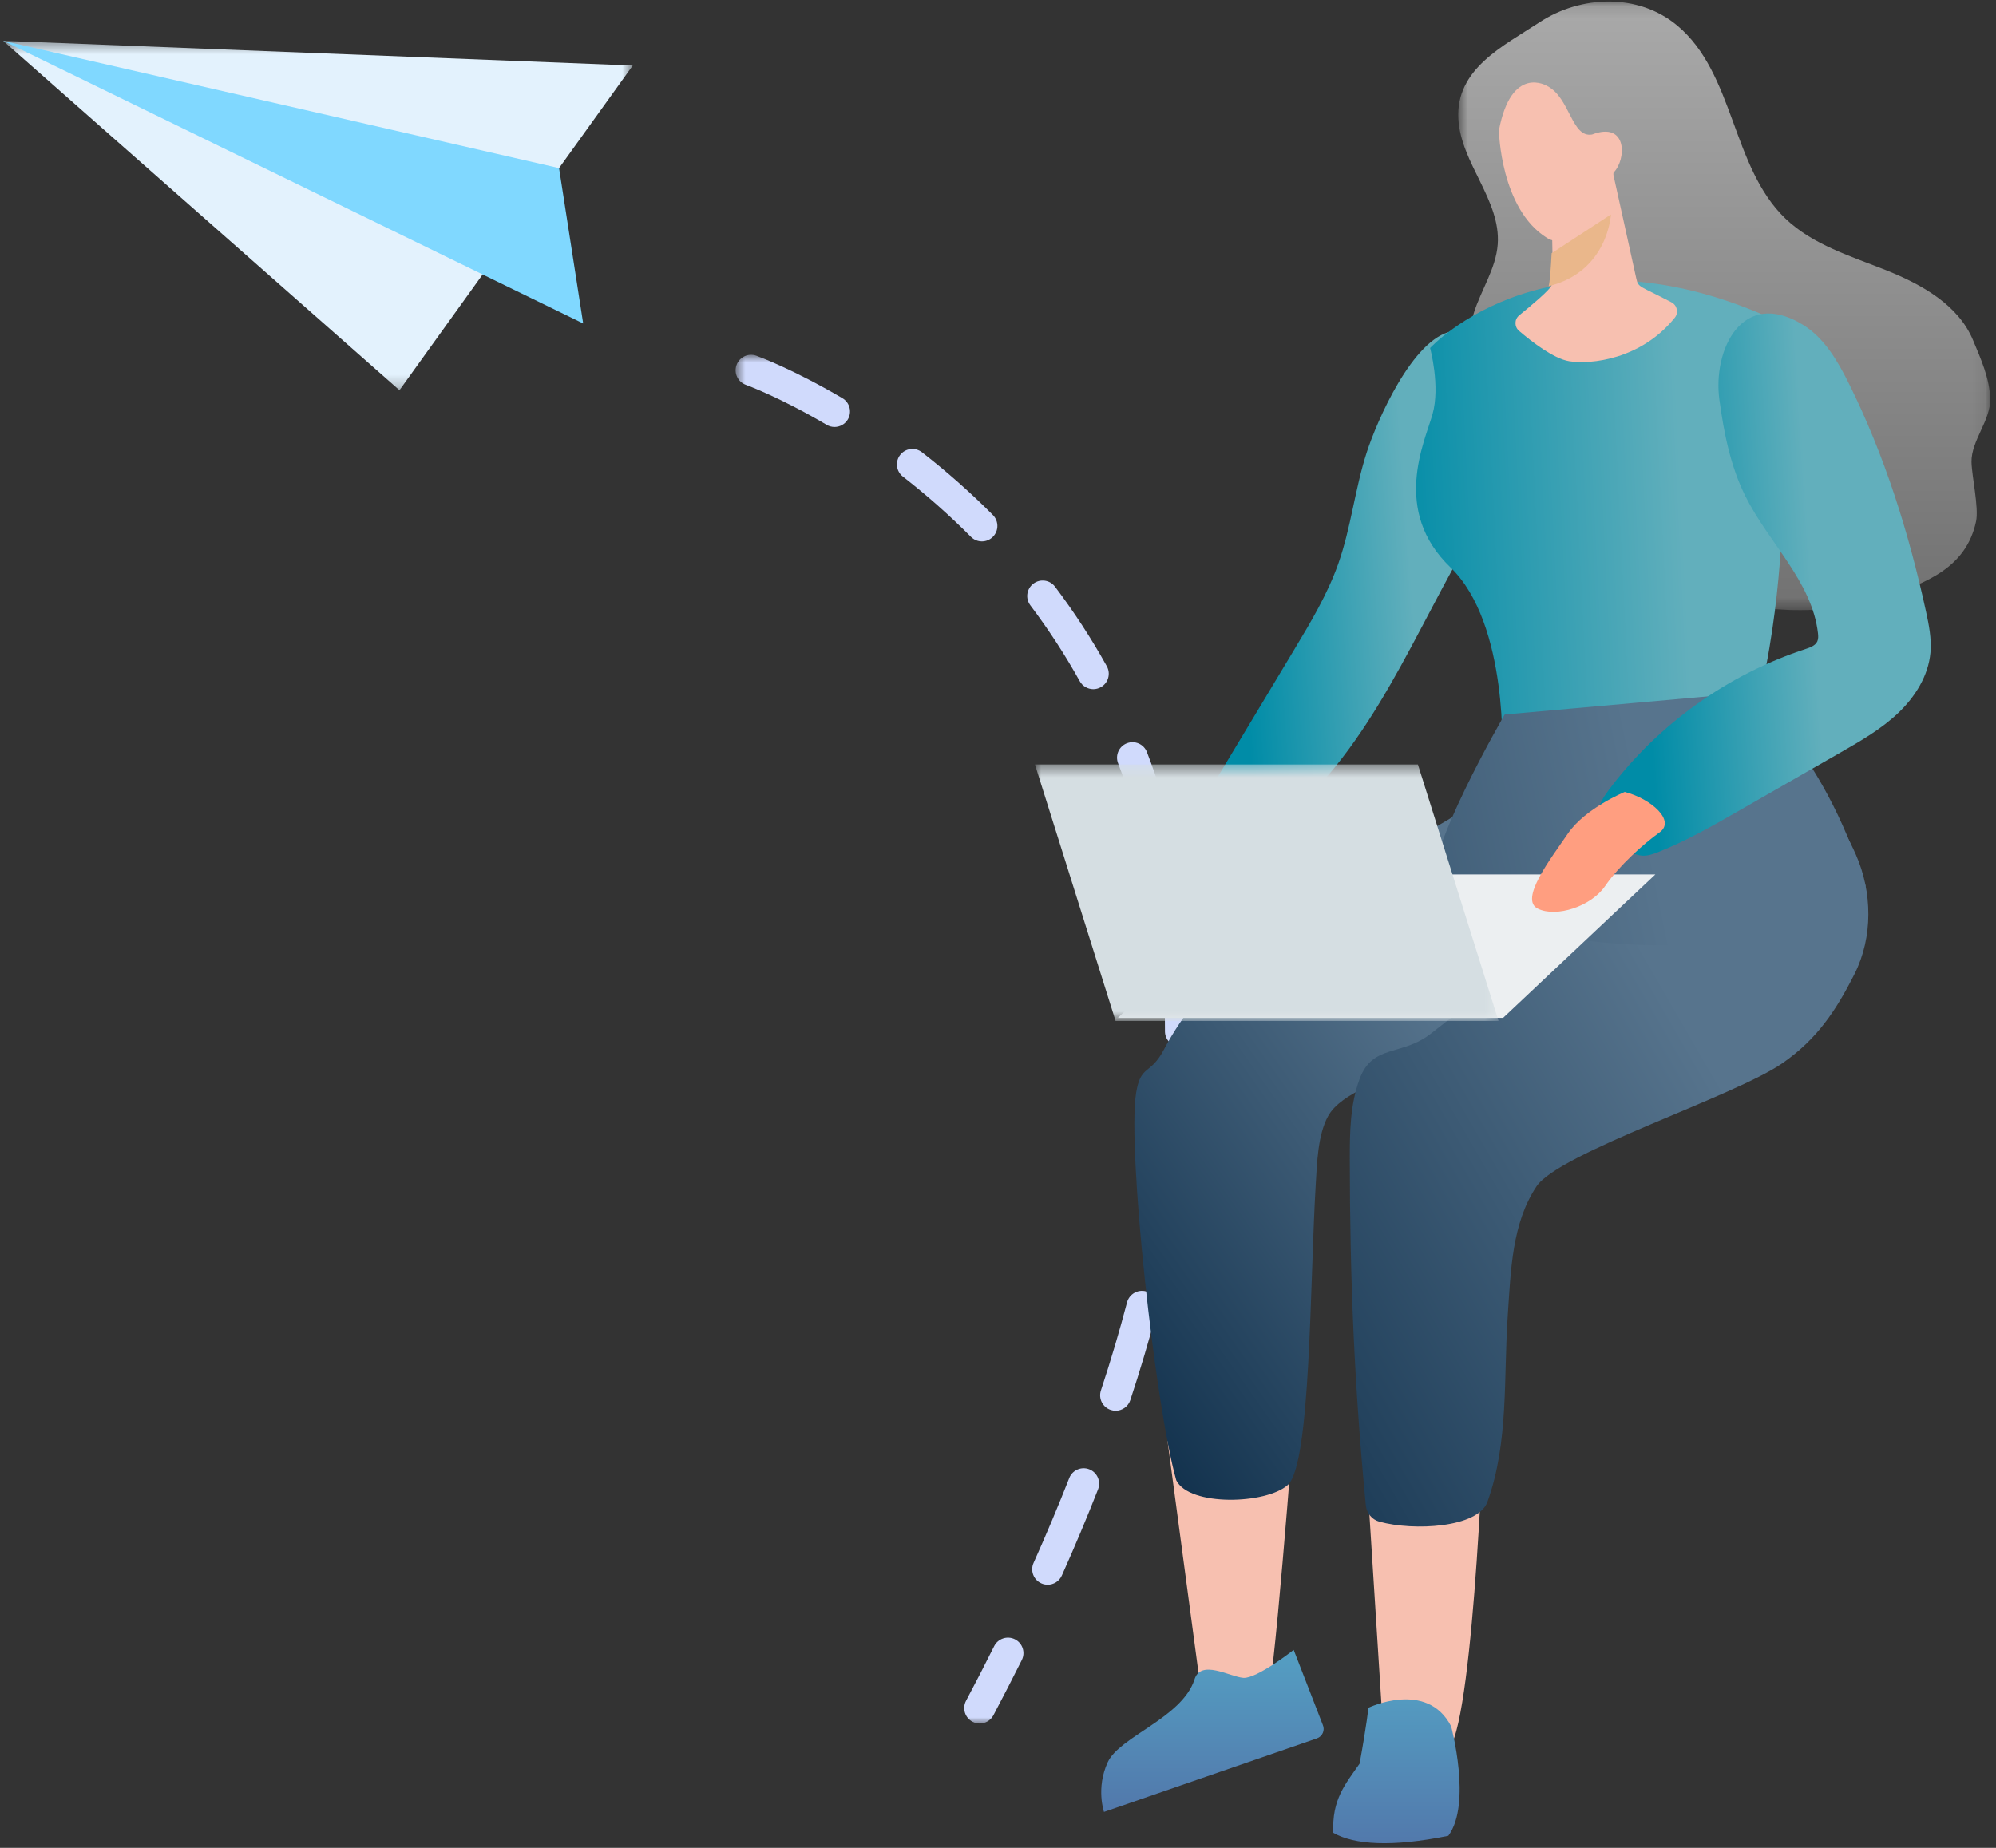 <?xml version="1.0" encoding="UTF-8"?>
<svg width="162px" height="150px" viewBox="0 0 162 150" version="1.1" xmlns="http://www.w3.org/2000/svg" xmlns:xlink="http://www.w3.org/1999/xlink">
    <rect x="0" y="0" width="162" height="150" fill="#333333" stroke="none"/>
    <!-- Generator: sketchtool 53.2 (72643) - https://sketchapp.com -->
    <title>2E5F4587-878B-4852-B196-98445E5E43CE</title>
    <desc>Created with sketchtool.</desc>
    <defs>
        <polygon id="path-1" points="0.938 0.892 38.296 0.892 38.296 112 0.938 112"></polygon>
        <polygon id="path-3" points="0.644 0.406 51.746 0.406 51.746 28.768 0.644 28.768"></polygon>
        <linearGradient x1="50%" y1="12.094%" x2="-17.901%" y2="91.438%" id="linearGradient-5">
            <stop stop-color="#57748D" offset="0%"></stop>
            <stop stop-color="#082844" offset="100%"></stop>
        </linearGradient>
        <linearGradient x1="50%" y1="0%" x2="50%" y2="100%" id="linearGradient-6">
            <stop stop-color="#549FC3" offset="0%"></stop>
            <stop stop-color="#5278AB" offset="100%"></stop>
        </linearGradient>
        <linearGradient x1="50%" y1="0%" x2="50%" y2="100%" id="linearGradient-7">
            <stop stop-color="#549FC3" offset="0%"></stop>
            <stop stop-color="#5278AB" offset="100%"></stop>
        </linearGradient>
        <polygon id="path-8" points="0.732 0.123 43.908 0.123 43.908 49.529 0.732 49.529"></polygon>
        <linearGradient x1="50%" y1="0%" x2="50%" y2="100%" id="linearGradient-10">
            <stop stop-color="#AAAAAA" offset="0%"></stop>
            <stop stop-color="#717171" offset="100%"></stop>
        </linearGradient>
        <linearGradient x1="17.325%" y1="100%" x2="69.24%" y2="94.404%" id="linearGradient-11">
            <stop stop-color="#008CA7" offset="0%"></stop>
            <stop stop-color="#62AFBC" offset="100%"></stop>
        </linearGradient>
        <linearGradient x1="3.021%" y1="100%" x2="77.663%" y2="94.404%" id="linearGradient-12">
            <stop stop-color="#008CA7" offset="0%"></stop>
            <stop stop-color="#62AFBC" offset="100%"></stop>
        </linearGradient>
        <linearGradient x1="50%" y1="12.094%" x2="-48.935%" y2="91.438%" id="linearGradient-13">
            <stop stop-color="#57748D" offset="0%"></stop>
            <stop stop-color="#082844" offset="100%"></stop>
        </linearGradient>
        <linearGradient x1="50%" y1="37.133%" x2="-139.749%" y2="64.066%" id="linearGradient-14">
            <stop stop-color="#57748D" offset="0%"></stop>
            <stop stop-color="#082844" offset="100%"></stop>
        </linearGradient>
        <polygon id="path-15" points="0 0.45 37.625 0.45 37.625 21.266 0 21.266"></polygon>
        <linearGradient x1="18.09%" y1="100%" x2="68.79%" y2="94.404%" id="linearGradient-17">
            <stop stop-color="#008CA7" offset="0%"></stop>
            <stop stop-color="#62AFBC" offset="100%"></stop>
        </linearGradient>
    </defs>
    <g id="Page-1" stroke="none" stroke-width="1" fill="none" fill-rule="evenodd">
        <g id="C24" transform="translate(-890, -470)">
            <g id="ill/contact" transform="translate(890, 470)">
                <g id="Group-2" transform="translate(49, 71) scale(-1, 1) translate(-49, -71) translate(0, 2)">
                    <g id="Group-3" transform="translate(0, 25.908)">
                        <mask id="mask-2" fill="white">
                            <use xlink:href="#path-1"></use>
                        </mask>
                        <g id="Clip-2"></g>
                        <path d="M30.268,6.752 C29.837,6.752 29.419,6.531 29.185,6.134 C28.832,5.536 29.032,4.767 29.628,4.415 C33.676,2.029 36.499,1.009 36.618,0.966 C37.266,0.731 37.988,1.071 38.222,1.725 C38.456,2.377 38.117,3.096 37.464,3.331 C37.438,3.34 34.729,4.324 30.904,6.578 C30.705,6.696 30.485,6.752 30.268,6.752 M18.305,16.04 C17.985,16.04 17.666,15.919 17.421,15.676 C16.928,15.187 16.926,14.393 17.414,13.9 C19.205,12.096 21.143,10.38 23.177,8.799 C23.727,8.374 24.514,8.474 24.94,9.02 C25.365,9.568 25.266,10.356 24.717,10.782 C22.769,12.296 20.912,13.941 19.197,15.669 C18.952,15.916 18.627,16.04 18.305,16.04 M9.265,28.036 C9.059,28.036 8.85,27.984 8.657,27.877 C8.05,27.541 7.831,26.776 8.169,26.17 C9.41,23.938 10.823,21.766 12.371,19.716 C12.788,19.162 13.573,19.051 14.128,19.47 C14.682,19.888 14.792,20.675 14.374,21.229 C12.898,23.186 11.548,25.259 10.364,27.39 C10.135,27.802 9.706,28.036 9.265,28.036 M3.865,42.04 C3.768,42.04 3.671,42.029 3.573,42.005 C2.899,41.846 2.482,41.169 2.642,40.494 C3.241,37.978 4.003,35.505 4.911,33.147 C5.16,32.499 5.887,32.176 6.535,32.425 C7.182,32.674 7.504,33.401 7.255,34.048 C6.387,36.302 5.658,38.667 5.085,41.075 C4.948,41.652 4.433,42.04 3.865,42.04 M2.194,57.065 C1.499,57.065 0.938,56.502 0.938,55.809 L0.938,55.598 C0.938,53.073 1.071,50.572 1.331,48.163 C1.405,47.473 2.031,46.968 2.713,47.049 C3.403,47.124 3.902,47.743 3.827,48.433 C3.577,50.752 3.45,53.163 3.45,55.598 L3.45,55.809 C3.45,56.502 2.887,57.065 2.194,57.065 M3.66,72.039 C3.067,72.039 2.539,71.618 2.426,71.013 C1.951,68.456 1.585,65.913 1.338,63.455 C1.27,62.765 1.773,62.149 2.463,62.08 C3.164,62.015 3.769,62.515 3.838,63.205 C4.077,65.593 4.433,68.065 4.896,70.554 C5.023,71.236 4.573,71.892 3.891,72.018 C3.813,72.033 3.736,72.039 3.66,72.039 M7.455,86.609 C6.927,86.609 6.436,86.274 6.262,85.747 C5.453,83.298 4.724,80.843 4.097,78.45 C3.921,77.779 4.323,77.093 4.993,76.917 C5.662,76.739 6.351,77.143 6.527,77.813 C7.14,80.156 7.854,82.56 8.646,84.959 C8.865,85.617 8.506,86.328 7.848,86.545 C7.718,86.588 7.584,86.609 7.455,86.609 M12.968,100.732 C12.488,100.732 12.031,100.456 11.821,99.99 C10.77,97.643 9.781,95.288 8.88,92.99 C8.626,92.344 8.946,91.616 9.59,91.363 C10.236,91.111 10.965,91.427 11.217,92.074 C12.104,94.334 13.078,96.651 14.114,98.963 C14.397,99.596 14.114,100.339 13.481,100.622 C13.315,100.697 13.139,100.732 12.968,100.732 M18.486,112 C18.036,112 17.6,111.757 17.374,111.333 C16.572,109.817 15.802,108.321 15.067,106.845 C14.756,106.225 15.009,105.47 15.629,105.161 C16.252,104.853 17.005,105.105 17.313,105.724 C18.041,107.182 18.801,108.66 19.594,110.155 C19.919,110.769 19.685,111.528 19.073,111.853 C18.885,111.952 18.684,112 18.486,112" id="Fill-1" fill="#D0DAFC" mask="url(#mask-2)"></path>
                    </g>
                    <g id="Group-42" transform="translate(46, 0.908)">
                        <mask id="mask-4" fill="white">
                            <use xlink:href="#path-3"></use>
                        </mask>
                        <g id="Clip-41"></g>
                        <polygon id="Fill-40" fill="#E3F2FD" mask="url(#mask-4)" points="0.644 2.412 51.746 0.406 19.578 28.768"></polygon>
                    </g>
                    <polygon id="Fill-43" fill="#80D8FF" points="52.625 11.646 50.667 24.258 97.746 1.313"></polygon>
                </g>
                <g id="Group-4" transform="translate(84, 0)">
                    <path d="M10.759,116.981 L13.472,137.281 C13.472,137.281 17.023,139.712 19.019,137.281 C19.796,132.309 21.345,111.161 21.345,111.161 L10.759,116.981 Z" id="Fill-4" fill="#F7C0B0"></path>
                    <path d="M39.676,62.946 L43.241,74.277 C42.976,77.273 43.167,80.515 40.889,82.491 C38.011,84.988 33.587,84.553 30.339,86.551 C28.436,87.723 24.855,88.657 23.786,90.612 C22.951,92.14 22.893,94.426 22.788,96.163 C22.309,104.116 22.399,118.864 20.516,120.546 C18.763,122.112 12.527,122.298 11.468,120.161 C9.734,114.013 7.486,93.272 8.207,88.737 C8.582,86.372 9.35,87.32 10.467,85.199 C12.021,82.247 14.231,79.679 16.638,77.365 C20.261,73.88 24.377,70.906 28.826,68.554 C29.928,67.973 31.075,67.421 32.312,67.252 L39.676,62.946 Z" id="Fill-27" fill="url(#linearGradient-5)"></path>
                    <path d="M26.897,119.053 L28.392,142.607 C28.392,142.607 31.618,144.853 33.654,141.897 C35.69,138.942 36.517,113.839 36.517,113.839 L26.897,119.053 Z" id="Fill-6" fill="#F7C0B0"></path>
                    <path d="M20.998,133.929 L23.364,140.024 C23.554,140.458 23.333,140.958 22.881,141.115 L5.602,147.084 C5.602,147.084 4.938,145.154 5.902,143.056 C6.867,140.957 11.892,139.473 12.937,136.366 C13.432,134.641 15.819,136.12 16.915,136.2 C18.011,136.28 20.998,133.929 20.998,133.929" id="Fill-8" fill="url(#linearGradient-6)"></path>
                    <path d="M33.779,140.137 C33.779,140.137 35.471,146.431 33.55,149.02 C28.955,149.958 25.913,149.749 24.217,148.782 C24.088,146.074 25.179,144.848 26.349,143.163 C26.967,139.748 27.062,138.63 27.062,138.63 C27.062,138.63 31.824,136.342 33.779,140.137" id="Fill-10" fill="url(#linearGradient-7)"></path>
                    <g id="Group-14" transform="translate(33.621, 0)">
                        <mask id="mask-9" fill="white">
                            <use xlink:href="#path-8"></use>
                        </mask>
                        <g id="Clip-13"></g>
                        <path d="M18.512,2.078 C23.164,5.966 22.914,13.557 27.292,17.747 C29.522,19.881 32.614,20.798 35.485,21.945 C38.355,23.092 41.318,24.753 42.508,27.596 C43.151,29.133 43.873,30.736 43.908,32.4 C43.944,34.125 42.356,35.79 42.392,37.515 C42.416,38.65 42.999,41.216 42.761,42.326 C41.965,46.046 38.797,47.339 35.161,48.505 C30.267,50.074 24.862,49.768 20.01,48.073 C15.157,46.379 10.839,43.349 7.253,39.678 C5.395,37.774 3.699,35.66 2.639,33.221 C1.581,30.784 1.2,27.985 1.986,25.447 C2.572,23.55 3.788,21.825 3.937,19.847 C4.207,16.263 0.946,13.25 0.742,9.662 C0.508,5.588 4.416,3.726 7.314,1.82 C10.669,-0.385 15.324,-0.586 18.512,2.078" id="Fill-12" fill="url(#linearGradient-10)" mask="url(#mask-9)"></path>
                    </g>
                    <path d="M26.919,36.745 C25.969,39.696 25.652,42.826 24.622,45.749 C23.75,48.224 22.388,50.496 21.035,52.747 C18.727,56.586 16.421,60.424 14.115,64.261 C13.817,64.756 13.514,65.271 13.457,65.845 C13.319,67.265 14.845,68.415 16.278,68.389 C17.711,68.363 18.99,67.513 20.094,66.603 C27.424,60.575 30.828,51.179 35.692,43.044 C37.149,40.606 38.799,38.141 39.089,35.319 C39.353,32.773 40.06,25.836 33.855,26.895 C30.68,27.436 27.739,34.193 26.919,36.745" id="Fill-15" fill="url(#linearGradient-11)"></path>
                    <path d="M32.071,28.25 C32.071,28.25 32.914,31.35 32.264,33.634 C31.613,35.917 28.94,41.459 33.719,46.054 C38.495,50.649 37.919,61.583 37.919,61.583 C37.919,61.583 50.83,65.651 58.162,59.079 C60.656,50.351 60.656,41.336 60.656,41.336 C60.656,41.336 55.934,36.461 60.728,26.292 C42.065,17.348 32.071,28.25 32.071,28.25" id="Fill-17" fill="url(#linearGradient-12)"></path>
                    <path d="M41.958,18.493 C41.958,18.493 42.086,22.641 41.934,23.152 C41.831,23.504 40.268,24.816 39.302,25.598 C38.904,25.922 38.899,26.523 39.289,26.857 C40.288,27.712 42.095,29.123 43.373,29.324 C45.101,29.598 49.192,29.192 51.933,25.785 C52.257,25.383 52.123,24.783 51.665,24.542 C49.106,23.195 48.965,23.364 48.809,22.626 C48.637,21.814 46.769,13.393 46.769,13.393 L41.958,18.493 Z" id="Fill-19" fill="#F7C0B0"></path>
                    <path d="M46.746,17.411 L41.934,20.555 C41.873,21.731 41.786,22.961 41.69,23.229 C46.522,22.05 46.746,17.411 46.746,17.411" id="Fill-21" fill="#EAB78B"></path>
                    <path d="M66.517,79.064 C65.006,82.06 63.459,84.357 60.702,86.281 C56.8,89.007 42.529,93.572 40.708,96.304 C38.708,99.304 38.624,103.127 38.376,106.719 C38.022,111.853 38.469,117.069 36.723,121.913 C35.964,124.017 30.742,124.294 27.943,123.519 C27.339,123.351 26.911,122.81 26.852,122.189 C25.922,112.518 25.561,103.911 25.552,94.121 C25.549,91.914 25.579,89.653 26.349,87.583 C27.42,84.709 29.789,85.78 32.191,83.861 C37.969,79.24 44.375,75.472 50.952,72.102 C54.256,70.409 57.609,68.814 60.975,67.248 C62.169,66.694 62.781,65.177 64.061,65.754 C65.193,66.265 66.152,68.301 66.623,69.365 C67.969,72.41 68.028,76.065 66.517,79.064" id="Fill-23" fill="url(#linearGradient-13)"></path>
                    <path d="M57.737,56.25 C57.737,56.25 63.701,60.185 67.426,71.938 C56.487,80.91 33.203,75.052 32.352,72.224 C31.499,69.395 38.124,58 38.124,58 L57.737,56.25 Z" id="Fill-25" fill="url(#linearGradient-14)"></path>
                    <polygon id="Fill-29" fill="#ECEFF1" points="37.994 82.626 6.724 82.626 19.083 70.982 50.353 70.982"></polygon>
                    <g id="Group-33" transform="translate(0, 61.607)">
                        <mask id="mask-16" fill="white">
                            <use xlink:href="#path-15"></use>
                        </mask>
                        <g id="Clip-32"></g>
                        <polygon id="Fill-31" fill="#D5DEE2" mask="url(#mask-16)" points="37.625 21.266 6.543 21.266 -0.001 0.45 31.081 0.45"></polygon>
                    </g>
                    <path d="M62.307,26.35 C64.062,27.418 65.142,29.289 66.057,31.125 C68.963,36.971 70.928,43.247 72.316,49.622 C72.556,50.725 72.781,51.848 72.681,52.971 C72.515,54.858 71.437,56.569 70.063,57.878 C68.689,59.185 67.024,60.141 65.378,61.087 C62.607,62.674 59.837,64.262 57.067,65.85 C54.97,67.052 52.865,68.257 50.62,69.153 C50.182,69.327 49.723,69.493 49.253,69.454 C48.671,69.406 48.165,69.054 47.692,68.714 C46.749,68.036 45.706,67.174 45.724,66.015 C45.736,65.301 46.164,64.667 46.593,64.096 C50.581,58.786 56.24,54.74 62.567,52.675 C62.931,52.555 63.339,52.409 63.498,52.061 C63.59,51.855 63.576,51.619 63.55,51.396 C63.065,47.202 59.555,44.074 57.668,40.293 C56.453,37.861 55.92,35.151 55.551,32.461 C54.993,28.383 57.41,23.368 62.307,26.35" id="Fill-34" fill="url(#linearGradient-17)"></path>
                    <path d="M47.87,64.286 C47.87,64.286 44.668,65.598 43.256,67.662 C41.844,69.726 39.299,73.008 40.807,73.758 C42.314,74.508 45.139,73.578 46.27,71.933 C47.399,70.288 49.377,68.506 50.695,67.568 C52.013,66.631 50.036,64.848 47.87,64.286" id="Fill-36" fill="#FF9E80"></path>
                    <path d="M37.655,10.59 C37.655,10.59 37.768,16.96 41.562,19.317 C41.968,19.569 42.491,19.644 42.95,19.506 C45.746,18.665 46.61,15.611 46.961,14.007 C48.008,12.972 48.115,9.814 45.213,10.919 C43.533,11.204 43.442,7.92 41.565,6.977 C41.565,6.977 38.671,5.2 37.655,10.59" id="Fill-38" fill="#F7C0B0"></path>
                </g>
            </g>
        </g>
    </g>
</svg>